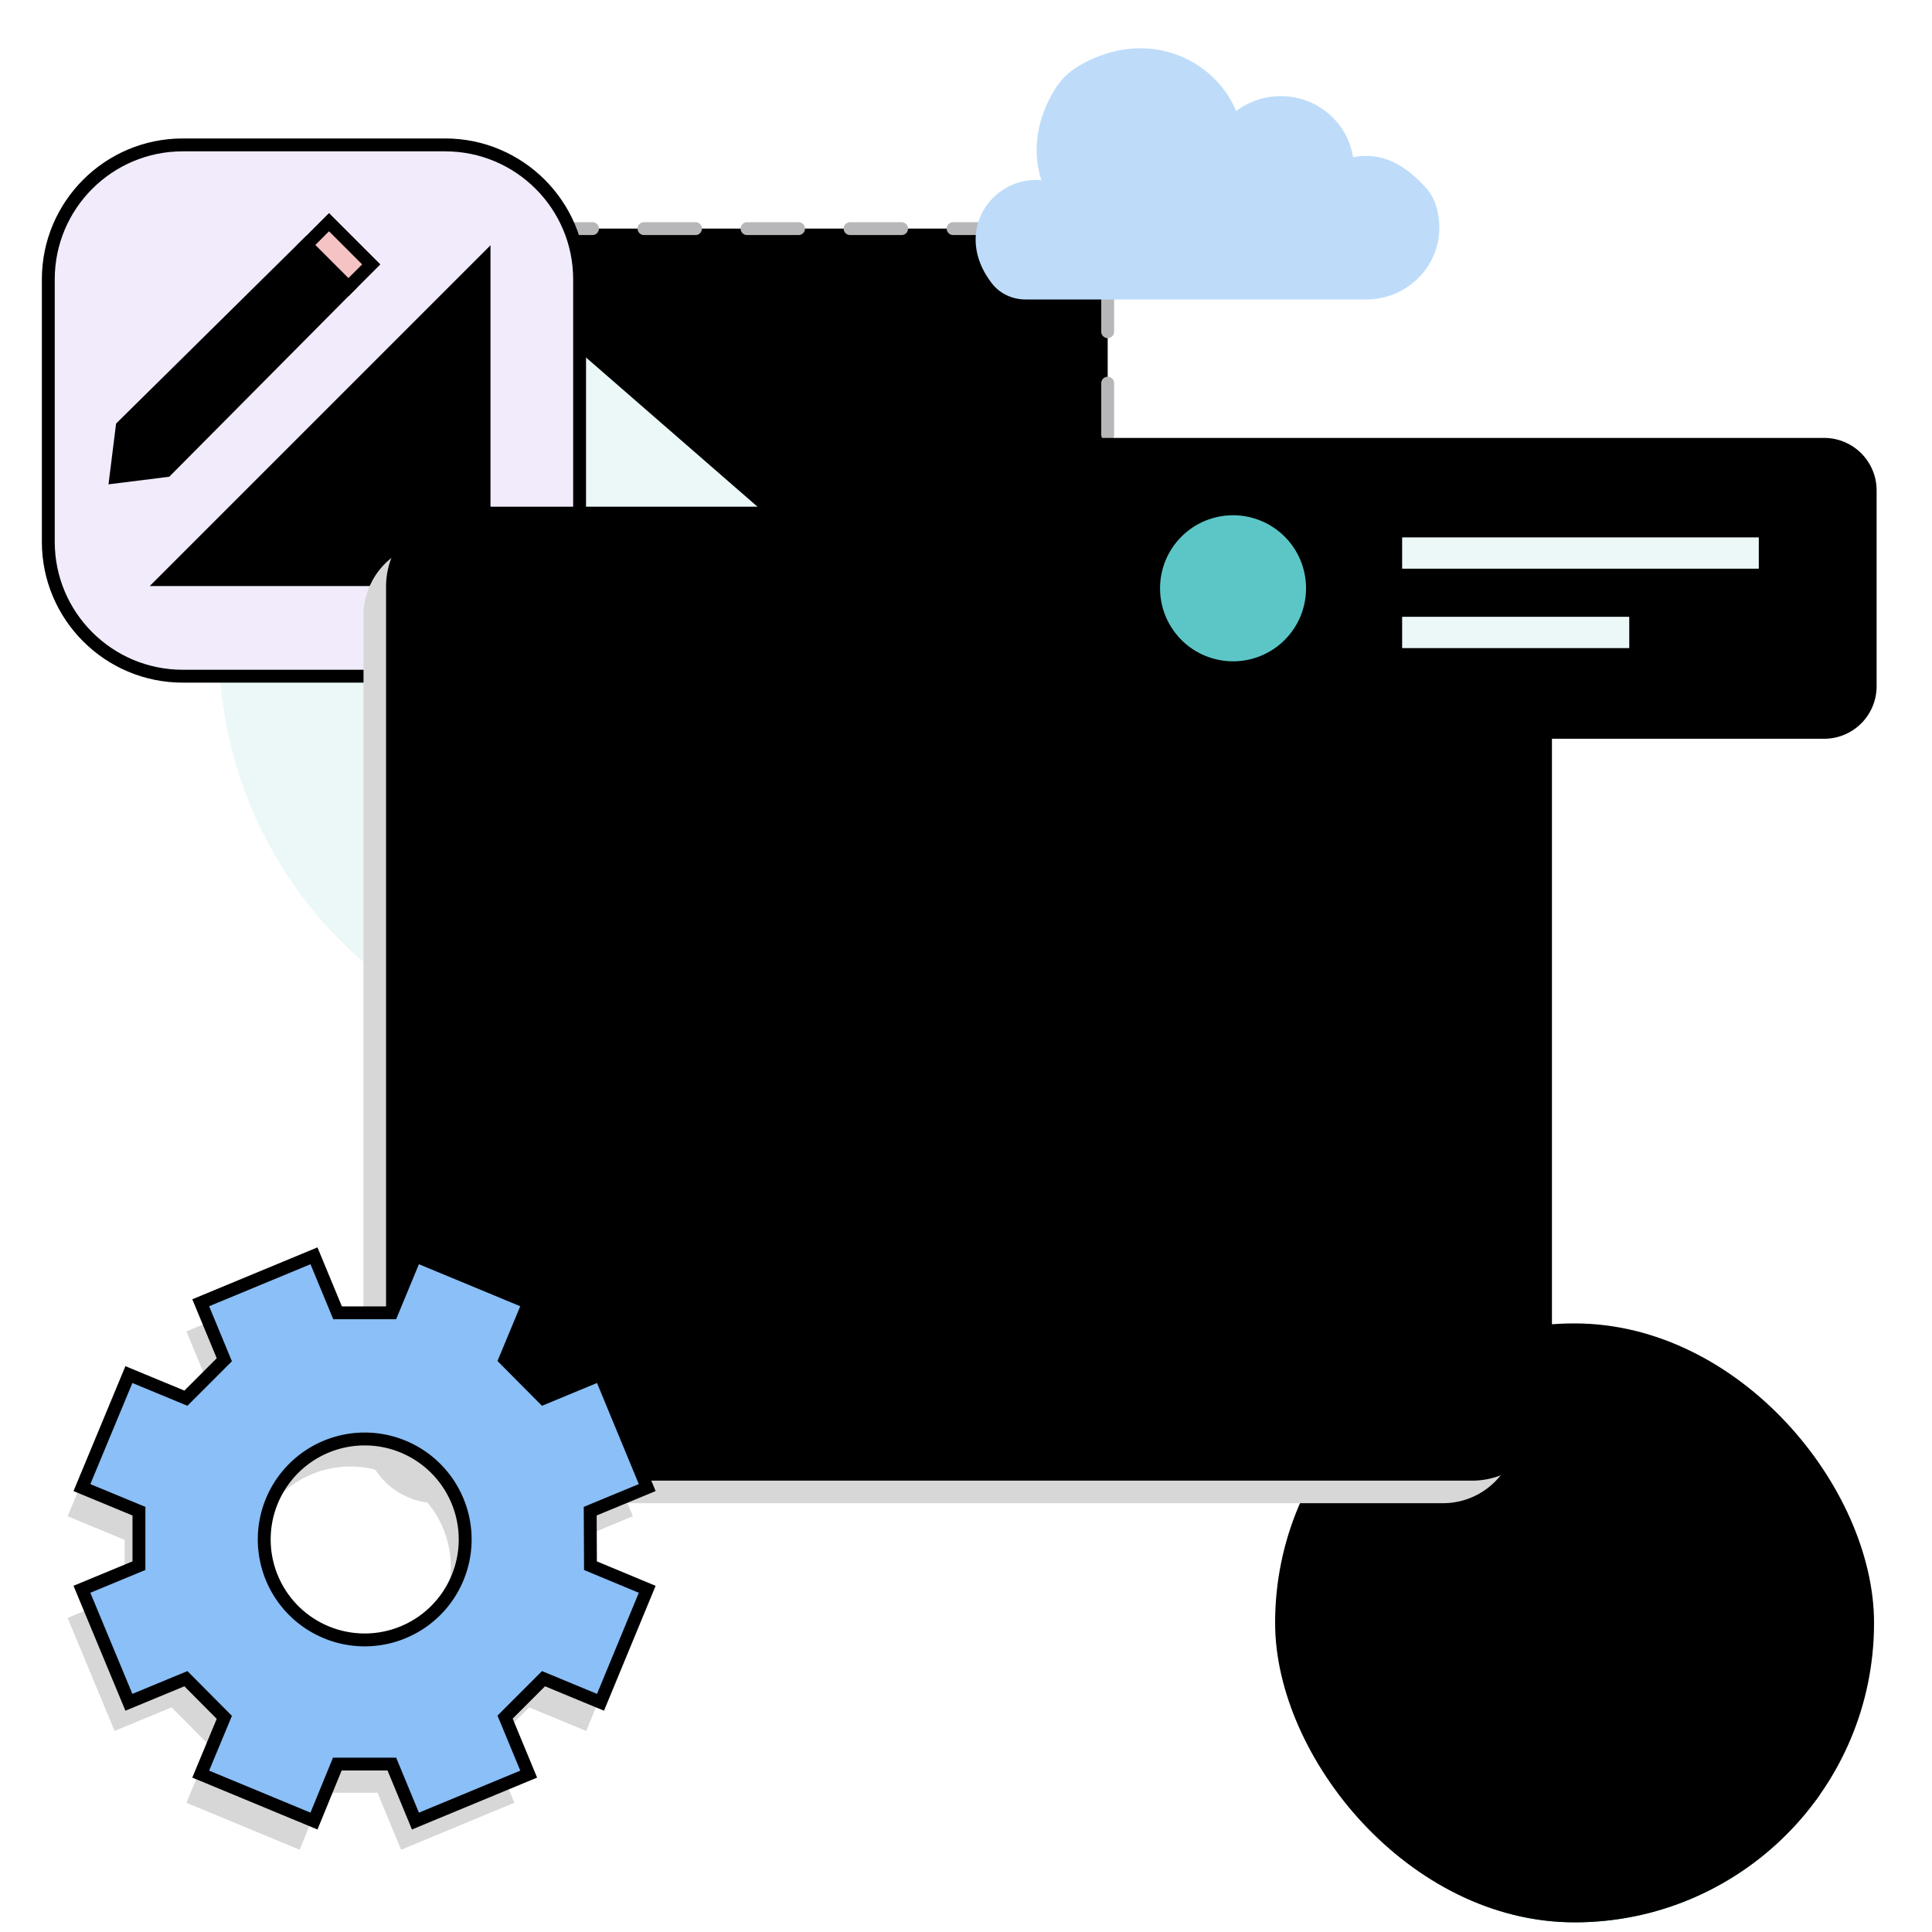 <svg xmlns="http://www.w3.org/2000/svg" viewBox="0 0 150 150"><circle cx="49.25" cy="50.25" fill="#ECF8F8" r="32.25" stroke="none"></circle><path d="M34 17.75h52V63" stroke="#B7B7BA" stroke-dasharray="4 4" stroke-linecap="round" vector-effect="non-scaling-stroke"></path><g clip-path="url(#set-up-150x150-clip0_12021_572)"><rect fill="#FBE7E8" height="46.5" rx="23.25" width="46.5" x="99" y="102.75" stroke="none"></rect><path d="M116.779 128.592h10.94v6.306a5.475 5.475 0 01-5.482 5.474 5.474 5.474 0 01-5.481-5.474v-6.306h.023z" fill="#ECC7A4" stroke="#56565B" stroke-miterlimit="10" stroke-width=".5" vector-effect="non-scaling-stroke"></path><path d="M116.826 129.954c2.128 3.049 6.36 3.696 10.894 3.696v-3.742l-10.894.046z" fill="#472212" opacity=".5" stroke="none"></path><path d="M132.091 120.23h-.255a9.598 9.598 0 00-9.598-8.777 9.598 9.598 0 00-9.598 8.777h-.255c-1.457 0-2.079.9-2.079 2.355s1.179 2.911 2.636 2.911h.554c.74 1.733 1.896 3.304 3.307 4.482 1.55 1.27 3.4 2.055 5.412 2.055 3.862 0 7.17-2.91 8.719-6.513h.554c1.457 0 2.358-1.457 2.358-2.912 0-1.455-.344-2.355-1.801-2.355l.046-.023z" fill="#ECC7A4" stroke="#56565B" stroke-miterlimit="10" stroke-width=".5" vector-effect="non-scaling-stroke"></path><path d="M118.954 123.233c.421 0 .763-.393.763-.878 0-.484-.342-.877-.763-.877-.422 0-.764.393-.764.877 0 .485.342.878.764.878zM126.007 123.233c.422 0 .764-.393.764-.878 0-.484-.342-.877-.764-.877-.421 0-.763.393-.763.877 0 .485.342.878.763.878z" fill="#472212" stroke="none"></path><path d="M127.558 120.808s-.394-.855-1.735-.855c-1.203 0-1.966.647-1.966 1.617v3.719c0 .346-1.642.162-1.642.162M117.034 120.808s.393-.855 1.735-.855c.832 0 1.434.3 1.758.809" stroke="#56565B" stroke-miterlimit="10" stroke-width=".5" vector-effect="non-scaling-stroke"></path><path d="M123.604 127.548c.089-.001.162 0 .22.004a1.65 1.65 0 01-.349.257 2.504 2.504 0 01-1.214.325c-.471 0-.902-.147-1.215-.325a1.666 1.666 0 01-.348-.257c.058-.004.131-.005.22-.004.132.003.285.01.457.019l.138.007c.228.01.481.021.748.021.266 0 .52-.011.747-.021l.139-.007c.172-.009.324-.016.457-.019z" fill="url(#set-up-150x150-paint0_linear_12021_572)" stroke="#56565B" stroke-width=".5" vector-effect="non-scaling-stroke"></path><path d="M127.604 111.638c2.267 0 3.932 1.409 4.348 2.702v.046c.509 1.663-.208 4.759-.208 4.759l-.879.485s.093-2.703-2.243-3.442c-2.151-.693-2.822.277-5.227.277-2.868 0-3.654-1.478-6.638-.439a4.628 4.628 0 00-.833.393c-.069.023-.393.254-.485.323-1.504 1.178-1.874 2.98-1.874 2.98l-.786-.601s-.578-2.54-.231-4.504l-.648-.138s-.278-2.841 2.567-5.197c2.054-1.529 3.908-1.965 6.538-1.273 2.629.692 3.407 3.629 6.599 3.629z" fill="#CDBFAD" stroke="#56565B" stroke-miterlimit="10" stroke-width=".5" vector-effect="non-scaling-stroke"></path><path d="M115.438 116.72s.416-.301.486-.324c.254-.162.532-.277.832-.393 2.984-1.039 3.77.439 6.638.439 1.619 0 2.452-.439 3.493-.508-4.464.185-6.245-3.118-9.853-3.118-2.359 0-4.209 3.442-3.469 6.929 0 0 .37-1.801 1.873-2.979v-.046z" fill="#56565B" stroke="#56565B" stroke-miterlimit="10" stroke-width=".5" vector-effect="non-scaling-stroke"></path><path d="M121.15 123.094s.301-.67 1.296-.67c.624 0 1.087.231 1.295.624" stroke="#56565B" stroke-miterlimit="10" stroke-width=".5" vector-effect="non-scaling-stroke"></path><path d="M121.151 122.979c0 1.155-1.018 2.102-2.29 2.102s-2.29-.947-2.29-2.102c0-1.155 1.018-1.455 2.29-1.455s2.29.3 2.29 1.455zM128.343 122.979c0 1.155-1.018 2.102-2.29 2.102s-2.289-.947-2.289-2.102c0-1.155 1.017-1.456 2.289-1.456 1.272 0 2.29.301 2.29 1.456zM118.861 121.5c1.527-.138 5.482-.161 7.193 0" stroke="#56565B" stroke-miterlimit="10" stroke-width=".5" vector-effect="non-scaling-stroke"></path><path d="M137.271 137.693l-6.961-1.64c-.486-.116-8.049 3.372-8.049 3.372s-7.077-3.488-7.54-3.372l-6.962 1.64c-5.782 1.363-8.164 6.236-8.788 12.126h46.534c-.601-5.89-2.475-10.763-8.234-12.126z" fill="#2F8D8E" stroke="#56565B" stroke-miterlimit="10" stroke-width=".5" vector-effect="non-scaling-stroke"></path><path d="M122.261 139.448l-3.145 3.142-5.667-5.66.07-.069 3.099-3.072 5.62 5.636.023.023zM131.027 136.93l-5.643 5.66-3.122-3.142v-.023l5.62-5.636 3.145 3.141z" fill="#fff" stroke="#56565B" stroke-miterlimit="10" stroke-width=".5" vector-effect="non-scaling-stroke"></path><path d="M108.454 147.047l.879 2.772M135.398 147.047l-.878 2.772" stroke="currentColor" stroke-miterlimit="10" vector-effect="non-scaling-stroke"></path><path d="M112.408 124.734a.416.416 0 10.001-.833.416.416 0 00-.001.833zM131.906 124.734a.416.416 0 100-.832.416.416 0 000 .832z" fill="#fff" stroke="none"></path></g><rect height="45.5" rx="22.75" stroke="currentColor" width="45.5" x="99.5" y="103.25" vector-effect="non-scaling-stroke"></rect><path d="M34.562 11.25H14.188c-5.762 0-10.438 4.676-10.438 10.438v20.374c0 5.762 4.676 10.438 10.438 10.438h20.374C40.324 52.5 45 47.824 45 42.062V21.688c0-5.762-4.676-10.438-10.438-10.438z" fill="#F1EBFC" stroke="currentColor" vector-effect="non-scaling-stroke"></path><path d="M23.708 19.08L9.495 33.127l-.487 3.908.487-.06 3.42-.42 14.138-14.258-3.278-3.277-.067.067v-.007z" fill="#FCC888" stroke="none"></path><path d="M23.707 19.08l1.718 1.545L9.022 37.028l.473-3.908 14.213-14.04z" fill="#FDDFBD" stroke="none"></path><path d="M27.052 22.29L12.908 36.54 9 37.028l.488-3.908 14.287-14.107 3.277 3.277z" stroke="currentColor" vector-effect="non-scaling-stroke"></path><path d="M28.823 20.527l-1.77 1.77-3.278-3.277 1.77-1.77 3.278 3.277z" fill="#F5C3C4" stroke="currentColor" vector-effect="non-scaling-stroke"></path><path d="M37.373 20.707L13.335 44.745h24.038V20.708zM24.255 40.245l8.618-8.617v8.617h-8.618z" fill="#ECF8F8" stroke="none"></path><path d="M12.75 45.248h24.623V42.75H15.248l-2.498 2.498z" fill="#CFEEEE" stroke="none"></path><path d="M12.832 45h24.75V20.25L12.832 45z" stroke="currentColor" stroke-miterlimit="10" vector-effect="non-scaling-stroke"></path><path d="M24.36 39.998h8.258v-8.123l-8.258 8.123v0zM15.862 41.94l1.2 1.2M20.67 37.132l1.207 1.208M25.477 32.325l1.2 1.2M30.285 27.518l1.2 1.207M35.093 22.717l1.207 1.2" stroke="currentColor" stroke-miterlimit="10" vector-effect="non-scaling-stroke"></path><path d="M112.035 42.09H33.93a5.705 5.705 0 00-5.707 5.707V111a5.705 5.705 0 005.707 5.707h78.105a5.705 5.705 0 005.708-5.707V47.805a5.706 5.706 0 00-5.708-5.708v-.007z" fill="#D7D7D8" stroke="none"></path><path d="M114.285 39.84H36.18a5.705 5.705 0 00-5.707 5.707v63.203a5.705 5.705 0 005.707 5.707h78.105a5.705 5.705 0 005.708-5.707V45.555a5.706 5.706 0 00-5.708-5.708v-.007z" fill="#fff" stroke="none"></path><path d="M36.18 39.84h78.105a5.71 5.71 0 015.708 5.707v7.065h-89.52v-7.065a5.71 5.71 0 015.707-5.707z" fill="#55A3F3" stroke="none"></path><path d="M39.375 48.75c1.24 0 2.25-1.01 2.25-2.25s-1.01-2.25-2.25-2.25-2.25 1.01-2.25 2.25 1.01 2.25 2.25 2.25z" fill="#EE9496" stroke="none"></path><path d="M48.375 48.75c1.24 0 2.25-1.01 2.25-2.25s-1.01-2.25-2.25-2.25-2.25 1.01-2.25 2.25 1.01 2.25 2.25 2.25z" fill="#FCC888" stroke="none"></path><path d="M57.375 48.75c1.24 0 2.25-1.01 2.25-2.25s-1.01-2.25-2.25-2.25-2.25 1.01-2.25 2.25 1.01 2.25 2.25 2.25z" fill="#78D8A3" stroke="none"></path><path d="M52.883 59.962h-15.51a2.247 2.247 0 00-2.25 2.25v15.51a2.247 2.247 0 002.25 2.25h15.51a2.247 2.247 0 002.25-2.25v-15.51a2.247 2.247 0 00-2.25-2.25z" fill="#BEDCFA" stroke="none"></path><path d="M52.883 86.887h-15.51a2.247 2.247 0 00-2.25 2.25v15.51a2.247 2.247 0 002.25 2.25h15.51a2.247 2.247 0 002.25-2.25v-15.51a2.247 2.247 0 00-2.25-2.25zM80.235 86.887h-15.51a2.247 2.247 0 00-2.25 2.25v15.51a2.247 2.247 0 002.25 2.25h15.51a2.247 2.247 0 002.25-2.25v-15.51a2.247 2.247 0 00-2.25-2.25v0zM111.893 86.887H92.685a2.865 2.865 0 00-2.865 2.865v14.288a2.865 2.865 0 002.865 2.865h19.208a2.865 2.865 0 002.865-2.865V89.752a2.865 2.865 0 00-2.865-2.865v0zM112.508 59.962H64.726a2.247 2.247 0 00-2.25 2.25v15.51a2.247 2.247 0 002.25 2.25h47.782a2.247 2.247 0 002.25-2.25v-15.51a2.247 2.247 0 00-2.25-2.25v0z" stroke="#BEDCFA" stroke-dasharray="4 4" stroke-miterlimit="10" vector-effect="non-scaling-stroke"></path><path d="M83.813 75.795l4.162 22.192 5.318-8.55 9.712-1.62L83.82 75.795h-.007z" fill="#003876" stroke="none"></path><path d="M114.285 39.84H36.18a5.705 5.705 0 00-5.707 5.707v63.203a5.705 5.705 0 005.707 5.707h78.105a5.705 5.705 0 005.708-5.707V45.555a5.706 5.706 0 00-5.708-5.708v-.007z" stroke="currentColor" vector-effect="non-scaling-stroke"></path><path clip-rule="evenodd" d="M45.511 108.947l3.627 8.774-4.426 1.832.02 4.231 4.406 1.833-3.627 8.774-4.426-1.833-2.983 2.983 1.833 4.426-8.793 3.646-1.833-4.426h-4.23l-1.814 4.426-8.793-3.646 1.833-4.407-2.983-3.002-4.426 1.833-3.646-8.774 4.426-1.833v-4.231l-4.426-1.832 3.646-8.774 4.426 1.833 2.983-2.983-1.833-4.426 8.793-3.646 1.833 4.426h4.211l1.833-4.426 8.793 3.646-1.833 4.406 2.983 3.003 4.426-1.833zm-10.509 12.712a7.799 7.799 0 11-15.598 0 7.799 7.799 0 0115.598 0z" fill="#D7D7D8" fill-rule="evenodd" stroke="none"></path><path clip-rule="evenodd" d="M46.623 106.722l3.627 8.774-4.426 1.832.02 4.231 4.406 1.833-3.627 8.774-4.425-1.833-2.983 2.983 1.832 4.426-8.793 3.646-1.832-4.426H26.19l-1.813 4.426-8.794-3.646 1.833-4.407-2.983-3.002-4.426 1.833-3.646-8.774 4.426-1.833v-4.231l-4.426-1.832 3.646-8.774 4.426 1.833 2.983-2.983-1.833-4.426 8.794-3.646 1.832 4.426h4.212l1.832-4.426 8.793 3.646-1.832 4.406 2.983 3.003 4.425-1.833zm-10.508 12.712a7.8 7.8 0 11-15.599 0 7.8 7.8 0 0115.599 0z" fill="#8ABFF7" fill-rule="evenodd" stroke="currentColor" vector-effect="non-scaling-stroke"></path><path d="M141.623 34.5h-55.92a3.577 3.577 0 00-3.578 3.578V53.28a3.577 3.577 0 003.578 3.578h55.92a3.576 3.576 0 003.577-3.578V38.077a3.577 3.577 0 00-3.577-3.577z" fill="#A8E1E1" stroke="none"></path><path d="M141.623 34.5h-55.92a3.577 3.577 0 00-3.578 3.578V53.28a3.577 3.577 0 003.578 3.578h55.92a3.576 3.576 0 003.577-3.578V38.077a3.577 3.577 0 00-3.577-3.577z" stroke="currentColor" vector-effect="non-scaling-stroke"></path><path d="M95.737 51.345a5.664 5.664 0 005.663-5.67 5.664 5.664 0 00-5.663-5.67 5.67 5.67 0 000 11.34z" fill="#5CC6C7" stroke="none"></path><path d="M136.552 41.723h-27.69v2.43h27.69v-2.43zM126.495 47.888h-17.633v2.43h17.633v-2.43z" fill="#ECF8F8" stroke="none"></path><path d="M110.625 14.484c-2.109-2.293-3.944-2.573-5.577-2.283-.412-2.68-2.765-4.737-5.614-4.737a5.726 5.726 0 00-3.456 1.156c-1.76-4.156-7.034-6.521-12.192-3.518a5.366 5.366 0 00-1.848 1.778c-1.553 2.484-1.763 4.995-1.085 7.12-.123-.009-.24-.036-.366-.036-3.73 0-6.454 4.227-3.457 8.06.614.786 1.588 1.226 2.597 1.226h26.439c3.727 0 6.616-3.515 5.404-7.348a3.839 3.839 0 00-.845-1.418z" fill="#BEDCFA" stroke="none"></path><defs><clippath id="set-up-150x150-clip0_12021_572"><rect fill="#fff" height="46.5" rx="23.25" width="46.5" x="99" y="102.75" stroke="none"></rect></clippath></defs></svg>